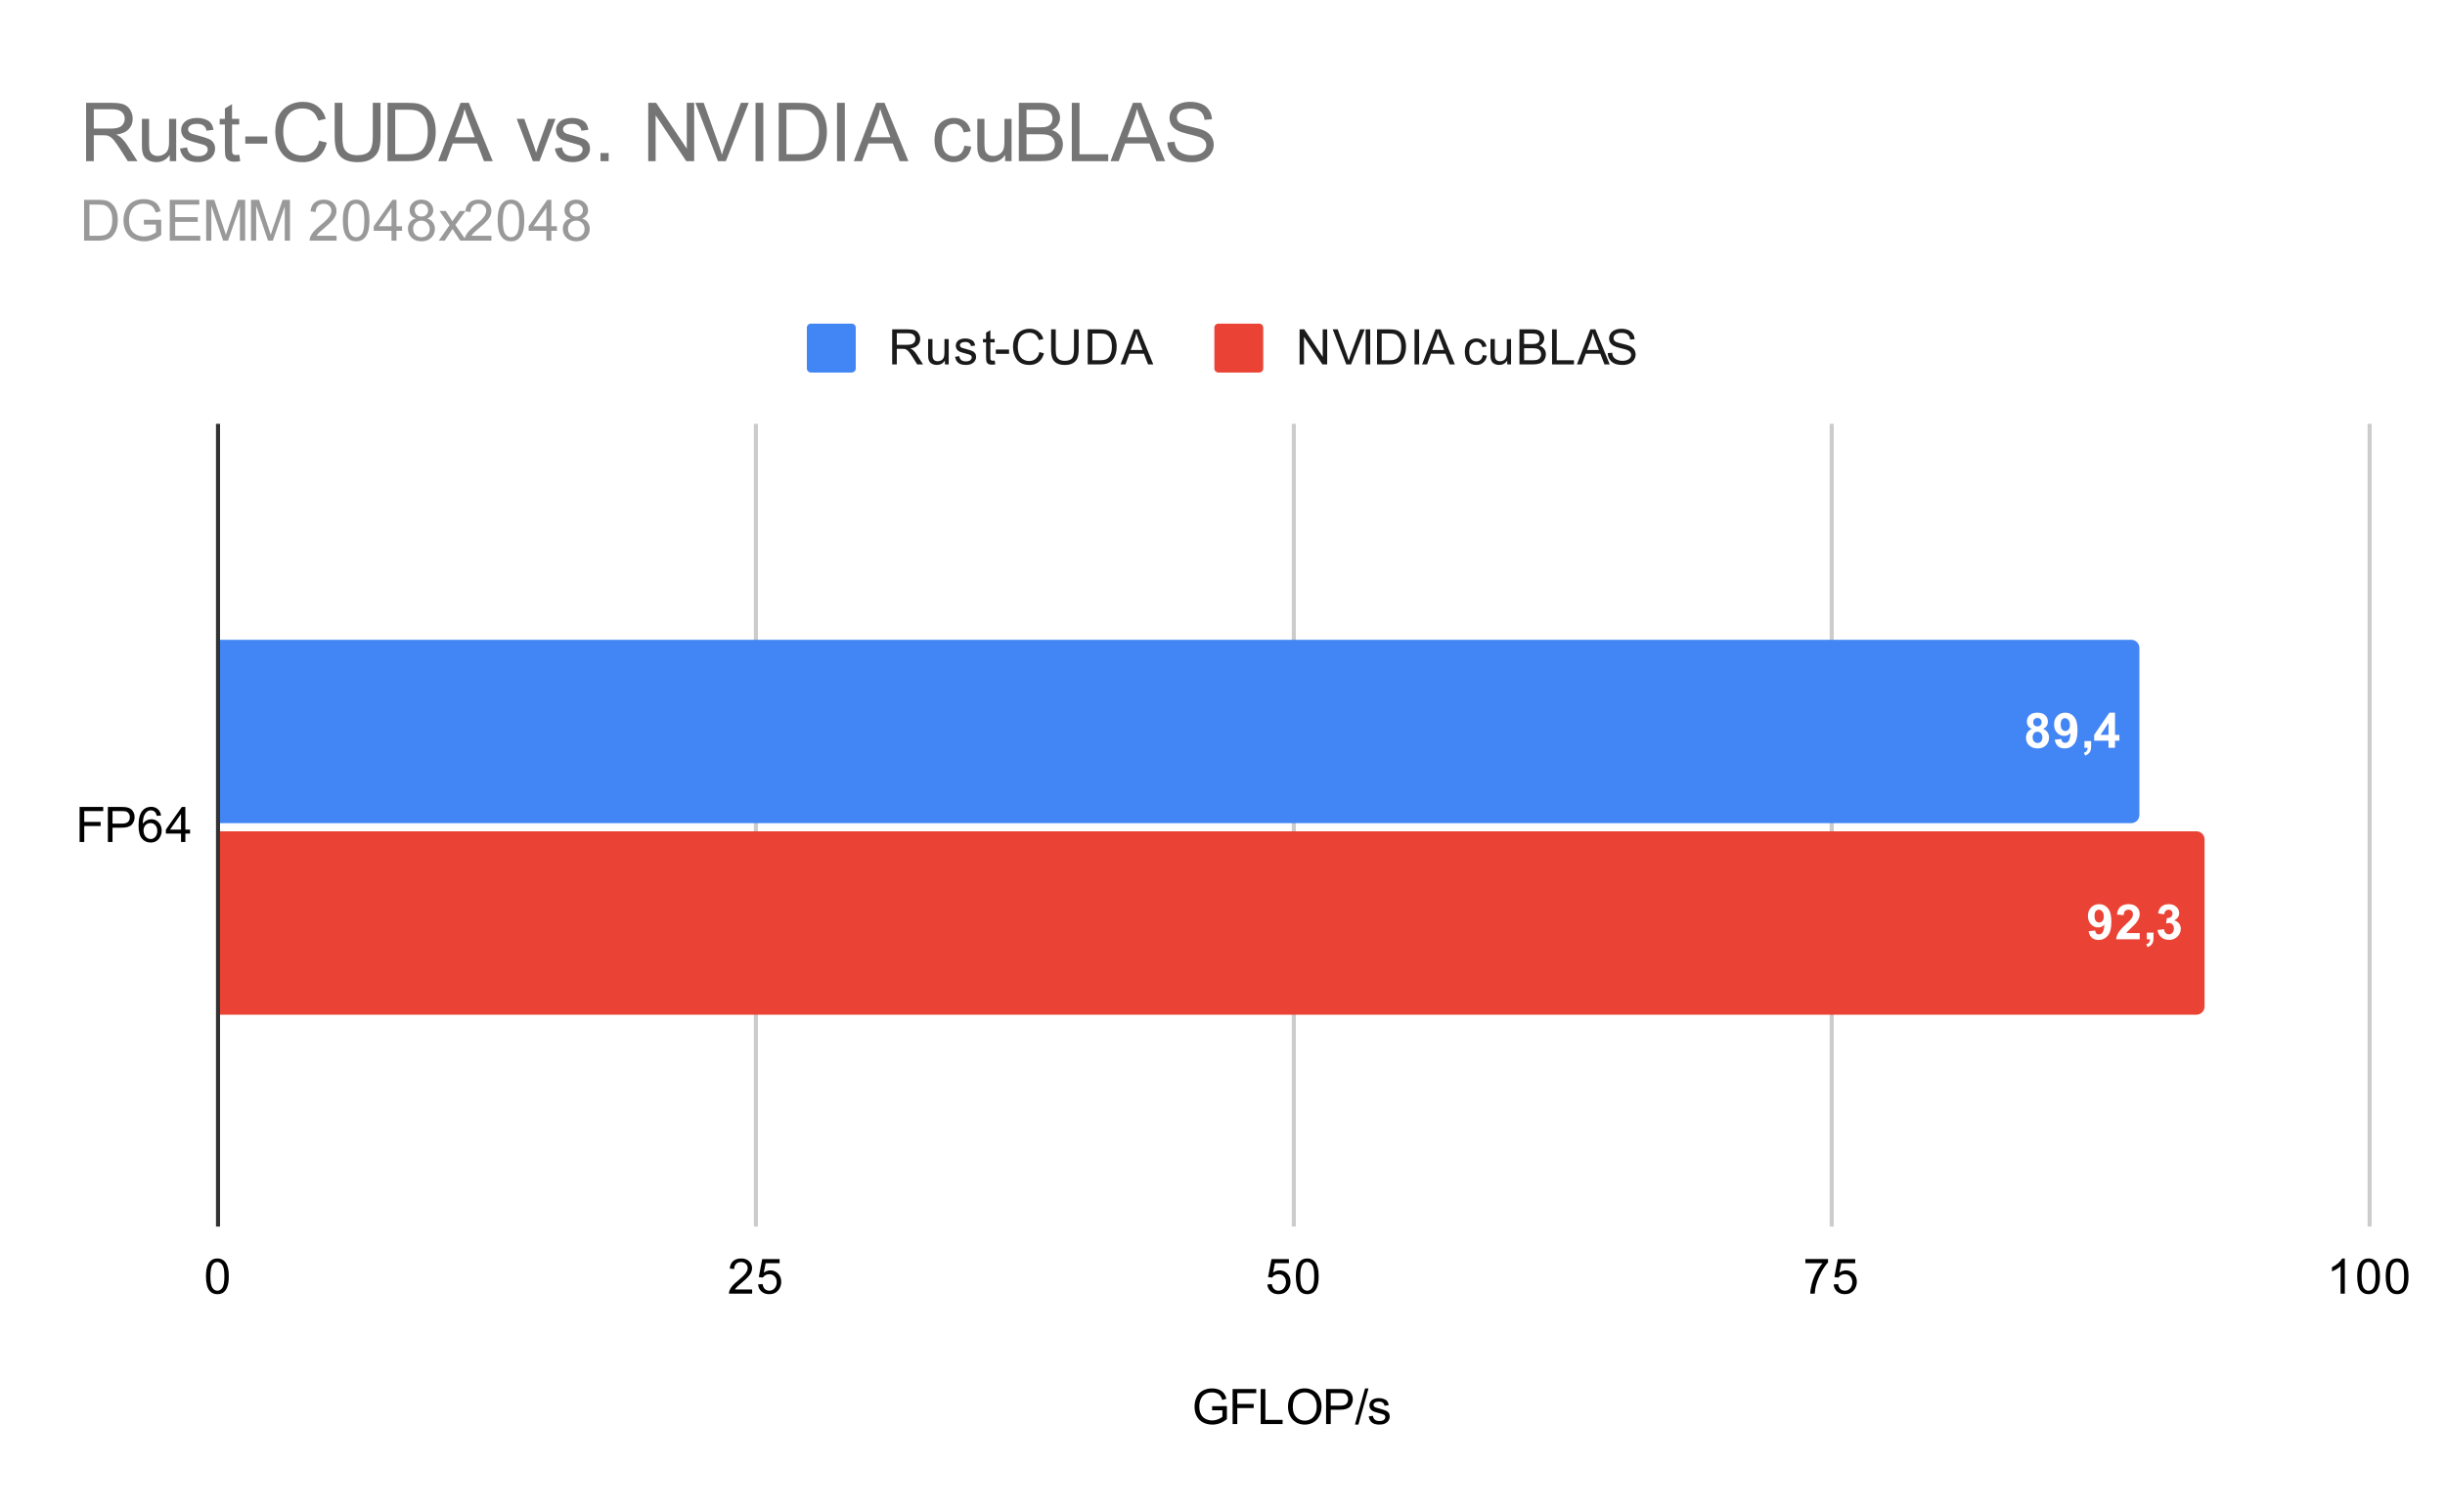 <svg version="1.1" viewBox="0.0 0.0 600.0 371.0" fill="none" stroke="none" stroke-linecap="square" stroke-miterlimit="10" width="600" height="371" xmlns:xlink="http://www.w3.org/1999/xlink" xmlns="http://www.w3.org/2000/svg"><path fill="#ffffff" d="M0 0L600.0 0L600.0 371.0L0 371.0L0 0Z" fill-rule="nonzero"/><path stroke="#333333" stroke-width="1.0" stroke-linecap="butt" d="M53.5 104.5L53.5 300.5" fill-rule="nonzero"/><path stroke="#cccccc" stroke-width="1.0" stroke-linecap="butt" d="M185.5 104.5L185.5 300.5" fill-rule="nonzero"/><path stroke="#cccccc" stroke-width="1.0" stroke-linecap="butt" d="M317.5 104.5L317.5 300.5" fill-rule="nonzero"/><path stroke="#cccccc" stroke-width="1.0" stroke-linecap="butt" d="M449.5 104.5L449.5 300.5" fill-rule="nonzero"/><path stroke="#cccccc" stroke-width="1.0" stroke-linecap="butt" d="M581.5 104.5L581.5 300.5" fill-rule="nonzero"/><clipPath id="id_0"><path d="M53.55 104.783L581.45 104.783L581.45 300.45L53.55 300.45L53.55 104.783Z" clip-rule="nonzero"/></clipPath><path stroke="#000000" stroke-width="2.0" stroke-linecap="butt" stroke-opacity="0.0" clip-path="url(#id_0)" d="M54.0 202.0L54.0 157.0L523.0 157.0C524.105 157.0 525.0 157.895 525.0 159.0L525.0 200.0C525.0 201.105 524.105 202.0 523.0 202.0Z" fill-rule="nonzero"/><path fill="#4285f4" clip-path="url(#id_0)" d="M54.0 202.0L54.0 157.0L523.0 157.0C524.105 157.0 525.0 157.895 525.0 159.0L525.0 200.0C525.0 201.105 524.105 202.0 523.0 202.0Z" fill-rule="nonzero"/><path stroke="#000000" stroke-width="2.0" stroke-linecap="butt" stroke-opacity="0.0" clip-path="url(#id_0)" d="M54.0 249.0L54.0 204.0L539.0 204.0C540.105 204.0 541.0 204.895 541.0 206.0L541.0 247.0C541.0 248.105 540.105 249.0 539.0 249.0Z" fill-rule="nonzero"/><path fill="#ea4335" clip-path="url(#id_0)" d="M54.0 249.0L54.0 204.0L539.0 204.0C540.105 204.0 541.0 204.895 541.0 206.0L541.0 247.0C541.0 248.105 540.105 249.0 539.0 249.0Z" fill-rule="nonzero"/><path stroke="#4285f4" stroke-width="3.0" stroke-linejoin="round" stroke-linecap="round" d="M498.614 178.859Q497.974 178.594 497.677 178.125Q497.396 177.656 497.396 177.094Q497.396 176.125 498.068 175.5Q498.739 174.875 499.974 174.875Q501.193 174.875 501.864 175.5Q502.552 176.125 502.552 177.094Q502.552 177.688 502.239 178.156Q501.927 178.625 501.364 178.859Q502.083 179.156 502.458 179.703Q502.833 180.25 502.833 180.969Q502.833 182.156 502.068 182.906Q501.318 183.656 500.052 183.656Q498.88 183.656 498.099 183.031Q497.177 182.312 497.177 181.047Q497.177 180.344 497.521 179.766Q497.864 179.188 498.614 178.859ZM498.958 177.203Q498.958 177.703 499.224 177.984Q499.505 178.25 499.974 178.25Q500.443 178.25 500.724 177.969Q501.005 177.688 501.005 177.203Q501.005 176.734 500.724 176.469Q500.443 176.188 499.989 176.188Q499.521 176.188 499.239 176.469Q498.958 176.75 498.958 177.203ZM498.802 180.891Q498.802 181.562 499.146 181.953Q499.505 182.328 500.021 182.328Q500.536 182.328 500.864 181.969Q501.193 181.594 501.193 180.906Q501.193 180.297 500.849 179.938Q500.521 179.562 500.005 179.562Q499.396 179.562 499.099 179.984Q498.802 180.406 498.802 180.891ZM504.239 181.516L505.833 181.344Q505.896 181.828 506.13 182.062Q506.38 182.297 506.786 182.297Q507.302 182.297 507.646 181.828Q508.005 181.359 508.114 179.875Q507.489 180.594 506.552 180.594Q505.552 180.594 504.802 179.812Q504.068 179.031 504.068 177.781Q504.068 176.469 504.849 175.672Q505.63 174.875 506.833 174.875Q508.13 174.875 508.974 175.891Q509.818 176.891 509.818 179.203Q509.818 181.562 508.943 182.609Q508.068 183.656 506.661 183.656Q505.661 183.656 505.036 183.125Q504.411 182.578 504.239 181.516ZM507.958 177.922Q507.958 177.125 507.599 176.688Q507.239 176.234 506.755 176.234Q506.302 176.234 505.989 176.594Q505.693 176.953 505.693 177.781Q505.693 178.609 506.021 179.0Q506.349 179.391 506.833 179.391Q507.318 179.391 507.63 179.016Q507.958 178.641 507.958 177.922ZM511.521 181.859L513.161 181.859L513.161 183.031Q513.161 183.75 513.036 184.156Q512.911 184.578 512.568 184.906Q512.224 185.234 511.708 185.422L511.38 184.734Q511.88 184.578 512.083 184.281Q512.302 184.0 512.318 183.5L511.521 183.5L511.521 181.859ZM517.427 183.5L517.427 181.766L513.911 181.766L513.911 180.328L517.646 174.875L519.021 174.875L519.021 180.328L520.099 180.328L520.099 181.766L519.021 181.766L519.021 183.5L517.427 183.5ZM517.427 180.328L517.427 177.391L515.458 180.328L517.427 180.328Z" fill-rule="nonzero"/><path fill="#ffffff" d="M498.614 178.859Q497.974 178.594 497.677 178.125Q497.396 177.656 497.396 177.094Q497.396 176.125 498.068 175.5Q498.739 174.875 499.974 174.875Q501.193 174.875 501.864 175.5Q502.552 176.125 502.552 177.094Q502.552 177.688 502.239 178.156Q501.927 178.625 501.364 178.859Q502.083 179.156 502.458 179.703Q502.833 180.25 502.833 180.969Q502.833 182.156 502.068 182.906Q501.318 183.656 500.052 183.656Q498.88 183.656 498.099 183.031Q497.177 182.312 497.177 181.047Q497.177 180.344 497.521 179.766Q497.864 179.188 498.614 178.859ZM498.958 177.203Q498.958 177.703 499.224 177.984Q499.505 178.25 499.974 178.25Q500.443 178.25 500.724 177.969Q501.005 177.688 501.005 177.203Q501.005 176.734 500.724 176.469Q500.443 176.188 499.989 176.188Q499.521 176.188 499.239 176.469Q498.958 176.75 498.958 177.203ZM498.802 180.891Q498.802 181.562 499.146 181.953Q499.505 182.328 500.021 182.328Q500.536 182.328 500.864 181.969Q501.193 181.594 501.193 180.906Q501.193 180.297 500.849 179.938Q500.521 179.562 500.005 179.562Q499.396 179.562 499.099 179.984Q498.802 180.406 498.802 180.891ZM504.239 181.516L505.833 181.344Q505.896 181.828 506.13 182.062Q506.38 182.297 506.786 182.297Q507.302 182.297 507.646 181.828Q508.005 181.359 508.114 179.875Q507.489 180.594 506.552 180.594Q505.552 180.594 504.802 179.812Q504.068 179.031 504.068 177.781Q504.068 176.469 504.849 175.672Q505.63 174.875 506.833 174.875Q508.13 174.875 508.974 175.891Q509.818 176.891 509.818 179.203Q509.818 181.562 508.943 182.609Q508.068 183.656 506.661 183.656Q505.661 183.656 505.036 183.125Q504.411 182.578 504.239 181.516ZM507.958 177.922Q507.958 177.125 507.599 176.688Q507.239 176.234 506.755 176.234Q506.302 176.234 505.989 176.594Q505.693 176.953 505.693 177.781Q505.693 178.609 506.021 179.0Q506.349 179.391 506.833 179.391Q507.318 179.391 507.63 179.016Q507.958 178.641 507.958 177.922ZM511.521 181.859L513.161 181.859L513.161 183.031Q513.161 183.75 513.036 184.156Q512.911 184.578 512.568 184.906Q512.224 185.234 511.708 185.422L511.38 184.734Q511.88 184.578 512.083 184.281Q512.302 184.0 512.318 183.5L511.521 183.5L511.521 181.859ZM517.427 183.5L517.427 181.766L513.911 181.766L513.911 180.328L517.646 174.875L519.021 174.875L519.021 180.328L520.099 180.328L520.099 181.766L519.021 181.766L519.021 183.5L517.427 183.5ZM517.427 180.328L517.427 177.391L515.458 180.328L517.427 180.328Z" fill-rule="nonzero"/><path stroke="#ea4335" stroke-width="3.0" stroke-linejoin="round" stroke-linecap="round" d="M512.549 228.516L514.142 228.344Q514.205 228.828 514.439 229.062Q514.689 229.297 515.095 229.297Q515.611 229.297 515.955 228.828Q516.314 228.359 516.424 226.875Q515.799 227.594 514.861 227.594Q513.861 227.594 513.111 226.812Q512.377 226.031 512.377 224.781Q512.377 223.469 513.158 222.672Q513.939 221.875 515.142 221.875Q516.439 221.875 517.283 222.891Q518.127 223.891 518.127 226.203Q518.127 228.562 517.252 229.609Q516.377 230.656 514.97 230.656Q513.97 230.656 513.345 230.125Q512.72 229.578 512.549 228.516ZM516.267 224.922Q516.267 224.125 515.908 223.688Q515.549 223.234 515.064 223.234Q514.611 223.234 514.299 223.594Q514.002 223.953 514.002 224.781Q514.002 225.609 514.33 226.0Q514.658 226.391 515.142 226.391Q515.627 226.391 515.939 226.016Q516.267 225.641 516.267 224.922ZM525.08 228.969L525.08 230.5L519.299 230.5Q519.392 229.625 519.861 228.859Q520.33 228.078 521.72 226.797Q522.83 225.766 523.08 225.391Q523.424 224.875 523.424 224.375Q523.424 223.828 523.127 223.531Q522.83 223.234 522.314 223.234Q521.799 223.234 521.486 223.547Q521.189 223.859 521.142 224.578L519.502 224.422Q519.642 223.062 520.408 222.469Q521.189 221.875 522.345 221.875Q523.627 221.875 524.345 222.562Q525.08 223.25 525.08 224.266Q525.08 224.844 524.861 225.375Q524.658 225.891 524.205 226.469Q523.908 226.844 523.127 227.562Q522.345 228.281 522.142 228.516Q521.939 228.75 521.799 228.969L525.08 228.969ZM526.83 228.859L528.47 228.859L528.47 230.031Q528.47 230.75 528.345 231.156Q528.22 231.578 527.877 231.906Q527.533 232.234 527.017 232.422L526.689 231.734Q527.189 231.578 527.392 231.281Q527.611 231.0 527.627 230.5L526.83 230.5L526.83 228.859ZM529.455 228.219L531.049 228.031Q531.127 228.641 531.455 228.969Q531.799 229.281 532.267 229.281Q532.783 229.281 533.127 228.891Q533.47 228.5 533.47 227.844Q533.47 227.234 533.127 226.875Q532.799 226.5 532.33 226.5Q532.002 226.5 531.564 226.625L531.752 225.281Q532.424 225.297 532.767 225.0Q533.127 224.688 533.127 224.172Q533.127 223.75 532.861 223.5Q532.611 223.234 532.174 223.234Q531.752 223.234 531.455 223.531Q531.158 223.812 531.095 224.375L529.58 224.125Q529.736 223.344 530.049 222.875Q530.377 222.406 530.939 222.141Q531.517 221.875 532.22 221.875Q533.439 221.875 534.174 222.641Q534.767 223.281 534.767 224.078Q534.767 225.203 533.533 225.875Q534.283 226.047 534.72 226.594Q535.158 227.141 535.158 227.922Q535.158 229.047 534.33 229.844Q533.502 230.641 532.283 230.641Q531.111 230.641 530.345 229.969Q529.58 229.297 529.455 228.219Z" fill-rule="nonzero"/><path fill="#ffffff" d="M512.549 228.516L514.142 228.344Q514.205 228.828 514.439 229.062Q514.689 229.297 515.095 229.297Q515.611 229.297 515.955 228.828Q516.314 228.359 516.424 226.875Q515.799 227.594 514.861 227.594Q513.861 227.594 513.111 226.812Q512.377 226.031 512.377 224.781Q512.377 223.469 513.158 222.672Q513.939 221.875 515.142 221.875Q516.439 221.875 517.283 222.891Q518.127 223.891 518.127 226.203Q518.127 228.562 517.252 229.609Q516.377 230.656 514.97 230.656Q513.97 230.656 513.345 230.125Q512.72 229.578 512.549 228.516ZM516.267 224.922Q516.267 224.125 515.908 223.688Q515.549 223.234 515.064 223.234Q514.611 223.234 514.299 223.594Q514.002 223.953 514.002 224.781Q514.002 225.609 514.33 226.0Q514.658 226.391 515.142 226.391Q515.627 226.391 515.939 226.016Q516.267 225.641 516.267 224.922ZM525.08 228.969L525.08 230.5L519.299 230.5Q519.392 229.625 519.861 228.859Q520.33 228.078 521.72 226.797Q522.83 225.766 523.08 225.391Q523.424 224.875 523.424 224.375Q523.424 223.828 523.127 223.531Q522.83 223.234 522.314 223.234Q521.799 223.234 521.486 223.547Q521.189 223.859 521.142 224.578L519.502 224.422Q519.642 223.062 520.408 222.469Q521.189 221.875 522.345 221.875Q523.627 221.875 524.345 222.562Q525.08 223.25 525.08 224.266Q525.08 224.844 524.861 225.375Q524.658 225.891 524.205 226.469Q523.908 226.844 523.127 227.562Q522.345 228.281 522.142 228.516Q521.939 228.75 521.799 228.969L525.08 228.969ZM526.83 228.859L528.47 228.859L528.47 230.031Q528.47 230.75 528.345 231.156Q528.22 231.578 527.877 231.906Q527.533 232.234 527.017 232.422L526.689 231.734Q527.189 231.578 527.392 231.281Q527.611 231.0 527.627 230.5L526.83 230.5L526.83 228.859ZM529.455 228.219L531.049 228.031Q531.127 228.641 531.455 228.969Q531.799 229.281 532.267 229.281Q532.783 229.281 533.127 228.891Q533.47 228.5 533.47 227.844Q533.47 227.234 533.127 226.875Q532.799 226.5 532.33 226.5Q532.002 226.5 531.564 226.625L531.752 225.281Q532.424 225.297 532.767 225.0Q533.127 224.688 533.127 224.172Q533.127 223.75 532.861 223.5Q532.611 223.234 532.174 223.234Q531.752 223.234 531.455 223.531Q531.158 223.812 531.095 224.375L529.58 224.125Q529.736 223.344 530.049 222.875Q530.377 222.406 530.939 222.141Q531.517 221.875 532.22 221.875Q533.439 221.875 534.174 222.641Q534.767 223.281 534.767 224.078Q534.767 225.203 533.533 225.875Q534.283 226.047 534.72 226.594Q535.158 227.141 535.158 227.922Q535.158 229.047 534.33 229.844Q533.502 230.641 532.283 230.641Q531.111 230.641 530.345 229.969Q529.58 229.297 529.455 228.219Z" fill-rule="nonzero"/><path fill="#000000" d="M297.453 346.075L297.453 345.075L301.078 345.059L301.078 348.247Q300.25 348.919 299.359 349.262Q298.469 349.591 297.531 349.591Q296.266 349.591 295.219 349.059Q294.188 348.512 293.656 347.497Q293.141 346.466 293.141 345.2Q293.141 343.934 293.656 342.856Q294.188 341.762 295.172 341.247Q296.156 340.716 297.438 340.716Q298.375 340.716 299.125 341.012Q299.875 341.309 300.297 341.856Q300.734 342.387 300.953 343.262L299.938 343.544Q299.734 342.887 299.438 342.512Q299.156 342.137 298.625 341.919Q298.094 341.684 297.453 341.684Q296.672 341.684 296.094 341.919Q295.531 342.153 295.172 342.544Q294.828 342.934 294.641 343.403Q294.312 344.2 294.312 345.122Q294.312 346.278 294.703 347.059Q295.109 347.825 295.859 348.2Q296.609 348.575 297.469 348.575Q298.203 348.575 298.906 348.294Q299.609 347.997 299.969 347.684L299.969 346.075L297.453 346.075ZM302.484 349.45L302.484 340.856L308.281 340.856L308.281 341.872L303.625 341.872L303.625 344.528L307.656 344.528L307.656 345.544L303.625 345.544L303.625 349.45L302.484 349.45ZM309.375 349.45L309.375 340.856L310.516 340.856L310.516 348.434L314.75 348.434L314.75 349.45L309.375 349.45ZM316.078 345.262Q316.078 343.122 317.219 341.919Q318.375 340.7 320.188 340.7Q321.391 340.7 322.344 341.278Q323.297 341.841 323.797 342.856Q324.297 343.872 324.297 345.169Q324.297 346.466 323.766 347.497Q323.234 348.528 322.266 349.059Q321.312 349.591 320.188 349.591Q318.969 349.591 318.016 349.012Q317.062 348.419 316.562 347.419Q316.078 346.403 316.078 345.262ZM317.25 345.278Q317.25 346.841 318.078 347.731Q318.922 348.622 320.188 348.622Q321.469 348.622 322.297 347.731Q323.125 346.825 323.125 345.153Q323.125 344.106 322.766 343.325Q322.422 342.544 321.734 342.122Q321.047 341.684 320.203 341.684Q319.0 341.684 318.125 342.512Q317.25 343.341 317.25 345.278ZM325.422 349.45L325.422 340.856L328.672 340.856Q329.516 340.856 329.969 340.934Q330.609 341.044 331.031 341.341Q331.469 341.637 331.719 342.169Q331.984 342.7 331.984 343.341Q331.984 344.434 331.281 345.2Q330.594 345.95 328.766 345.95L326.562 345.95L326.562 349.45L325.422 349.45ZM326.562 344.95L328.781 344.95Q329.891 344.95 330.344 344.544Q330.812 344.122 330.812 343.372Q330.812 342.841 330.531 342.466Q330.266 342.075 329.828 341.95Q329.531 341.872 328.766 341.872L326.562 341.872L326.562 344.95ZM332.5 349.591L334.984 340.716L335.828 340.716L333.344 349.591L332.5 349.591ZM335.875 347.591L336.906 347.434Q337.0 348.059 337.391 348.387Q337.797 348.716 338.531 348.716Q339.25 348.716 339.594 348.434Q339.953 348.137 339.953 347.731Q339.953 347.372 339.641 347.169Q339.422 347.028 338.562 346.809Q337.406 346.512 336.953 346.309Q336.516 346.091 336.281 345.716Q336.047 345.341 336.047 344.872Q336.047 344.466 336.234 344.106Q336.422 343.747 336.75 343.512Q337.0 343.341 337.422 343.216Q337.844 343.091 338.344 343.091Q339.062 343.091 339.609 343.309Q340.172 343.512 340.438 343.872Q340.703 344.231 340.797 344.825L339.766 344.966Q339.703 344.497 339.359 344.231Q339.031 343.95 338.406 343.95Q337.688 343.95 337.375 344.2Q337.062 344.434 337.062 344.762Q337.062 344.966 337.188 345.122Q337.328 345.294 337.594 345.403Q337.75 345.466 338.531 345.669Q339.656 345.981 340.094 346.169Q340.531 346.356 340.781 346.716Q341.031 347.075 341.031 347.622Q341.031 348.153 340.719 348.622Q340.422 349.075 339.844 349.341Q339.266 349.591 338.531 349.591Q337.312 349.591 336.672 349.091Q336.047 348.575 335.875 347.591Z" fill-rule="nonzero"/><path fill="#000000" d="M19.534 206.617L19.534 198.023L25.331 198.023L25.331 199.039L20.675 199.039L20.675 201.695L24.706 201.695L24.706 202.71L20.675 202.71L20.675 206.617L19.534 206.617ZM26.472 206.617L26.472 198.023L29.722 198.023Q30.566 198.023 31.019 198.101Q31.659 198.21 32.081 198.507Q32.519 198.804 32.769 199.335Q33.034 199.867 33.034 200.507Q33.034 201.601 32.331 202.367Q31.644 203.117 29.816 203.117L27.613 203.117L27.613 206.617L26.472 206.617ZM27.613 202.117L29.831 202.117Q30.941 202.117 31.394 201.71Q31.863 201.289 31.863 200.539Q31.863 200.007 31.581 199.632Q31.316 199.242 30.878 199.117Q30.581 199.039 29.816 199.039L27.613 199.039L27.613 202.117ZM39.519 200.132L38.472 200.21Q38.331 199.585 38.081 199.304Q37.644 198.851 37.019 198.851Q36.519 198.851 36.128 199.132Q35.644 199.507 35.347 200.21Q35.066 200.898 35.05 202.179Q35.425 201.601 35.972 201.32Q36.534 201.039 37.144 201.039Q38.191 201.039 38.925 201.82Q39.675 202.601 39.675 203.82Q39.675 204.632 39.316 205.335Q38.972 206.023 38.362 206.398Q37.753 206.757 36.987 206.757Q35.659 206.757 34.831 205.789Q34.003 204.82 34.003 202.601Q34.003 200.101 34.925 198.976Q35.722 197.992 37.081 197.992Q38.097 197.992 38.737 198.57Q39.394 199.132 39.519 200.132ZM35.222 203.835Q35.222 204.382 35.441 204.882Q35.675 205.367 36.081 205.632Q36.503 205.898 36.972 205.898Q37.628 205.898 38.112 205.367Q38.597 204.82 38.597 203.898Q38.597 203.007 38.112 202.492Q37.644 201.976 36.925 201.976Q36.206 201.976 35.706 202.492Q35.222 203.007 35.222 203.835ZM44.425 206.617L44.425 204.554L40.706 204.554L40.706 203.585L44.628 198.023L45.487 198.023L45.487 203.585L46.644 203.585L46.644 204.554L45.487 204.554L45.487 206.617L44.425 206.617ZM44.425 203.585L44.425 199.726L41.737 203.585L44.425 203.585Z" fill-rule="nonzero"/><path fill="#000000" d="M50.55 313.216Q50.55 311.684 50.862 310.762Q51.175 309.825 51.784 309.325Q52.409 308.825 53.347 308.825Q54.034 308.825 54.55 309.106Q55.081 309.387 55.425 309.919Q55.769 310.434 55.956 311.184Q56.144 311.934 56.144 313.216Q56.144 314.731 55.831 315.653Q55.534 316.575 54.909 317.091Q54.3 317.591 53.347 317.591Q52.112 317.591 51.394 316.7Q50.55 315.637 50.55 313.216ZM51.628 313.216Q51.628 315.325 52.128 316.028Q52.628 316.731 53.347 316.731Q54.081 316.731 54.566 316.028Q55.066 315.325 55.066 313.216Q55.066 311.091 54.566 310.403Q54.081 309.7 53.331 309.7Q52.612 309.7 52.175 310.309Q51.628 311.091 51.628 313.216Z" fill-rule="nonzero"/><path fill="#000000" d="M184.572 316.434L184.572 317.45L178.884 317.45Q178.884 317.075 179.009 316.716Q179.228 316.137 179.697 315.575Q180.181 315.012 181.088 314.278Q182.494 313.122 182.978 312.45Q183.478 311.778 183.478 311.184Q183.478 310.559 183.025 310.137Q182.572 309.7 181.853 309.7Q181.088 309.7 180.634 310.153Q180.181 310.606 180.166 311.419L179.088 311.309Q179.197 310.091 179.916 309.466Q180.65 308.825 181.884 308.825Q183.119 308.825 183.838 309.512Q184.556 310.2 184.556 311.216Q184.556 311.731 184.338 312.231Q184.134 312.716 183.634 313.278Q183.15 313.825 182.025 314.778Q181.072 315.575 180.791 315.872Q180.525 316.153 180.353 316.434L184.572 316.434ZM186.025 315.2L187.134 315.106Q187.259 315.919 187.697 316.325Q188.15 316.731 188.791 316.731Q189.541 316.731 190.072 316.153Q190.603 315.575 190.603 314.637Q190.603 313.731 190.088 313.216Q189.588 312.684 188.759 312.684Q188.259 312.684 187.838 312.919Q187.431 313.153 187.197 313.512L186.213 313.387L187.041 308.981L191.322 308.981L191.322 309.981L187.884 309.981L187.431 312.294Q188.197 311.747 189.041 311.747Q190.166 311.747 190.931 312.528Q191.713 313.309 191.713 314.544Q191.713 315.7 191.041 316.559Q190.213 317.591 188.791 317.591Q187.619 317.591 186.869 316.934Q186.134 316.278 186.025 315.2Z" fill-rule="nonzero"/><path fill="#000000" d="M311.0 315.2L312.109 315.106Q312.234 315.919 312.672 316.325Q313.125 316.731 313.766 316.731Q314.516 316.731 315.047 316.153Q315.578 315.575 315.578 314.637Q315.578 313.731 315.062 313.216Q314.562 312.684 313.734 312.684Q313.234 312.684 312.812 312.919Q312.406 313.153 312.172 313.512L311.188 313.387L312.016 308.981L316.297 308.981L316.297 309.981L312.859 309.981L312.406 312.294Q313.172 311.747 314.016 311.747Q315.141 311.747 315.906 312.528Q316.688 313.309 316.688 314.544Q316.688 315.7 316.016 316.559Q315.188 317.591 313.766 317.591Q312.594 317.591 311.844 316.934Q311.109 316.278 311.0 315.2ZM318.0 313.216Q318.0 311.684 318.312 310.762Q318.625 309.825 319.234 309.325Q319.859 308.825 320.797 308.825Q321.484 308.825 322.0 309.106Q322.531 309.387 322.875 309.919Q323.219 310.434 323.406 311.184Q323.594 311.934 323.594 313.216Q323.594 314.731 323.281 315.653Q322.984 316.575 322.359 317.091Q321.75 317.591 320.797 317.591Q319.562 317.591 318.844 316.7Q318.0 315.637 318.0 313.216ZM319.078 313.216Q319.078 315.325 319.578 316.028Q320.078 316.731 320.797 316.731Q321.531 316.731 322.016 316.028Q322.516 315.325 322.516 313.216Q322.516 311.091 322.016 310.403Q321.531 309.7 320.781 309.7Q320.062 309.7 319.625 310.309Q319.078 311.091 319.078 313.216Z" fill-rule="nonzero"/><path fill="#000000" d="M443.038 309.981L443.038 308.966L448.6 308.966L448.6 309.794Q447.788 310.669 446.975 312.122Q446.178 313.559 445.741 315.091Q445.413 316.169 445.334 317.45L444.241 317.45Q444.256 316.434 444.631 314.997Q445.022 313.559 445.725 312.231Q446.444 310.903 447.256 309.981L443.038 309.981ZM449.975 315.2L451.084 315.106Q451.209 315.919 451.647 316.325Q452.1 316.731 452.741 316.731Q453.491 316.731 454.022 316.153Q454.553 315.575 454.553 314.637Q454.553 313.731 454.038 313.216Q453.538 312.684 452.709 312.684Q452.209 312.684 451.788 312.919Q451.381 313.153 451.147 313.512L450.163 313.387L450.991 308.981L455.272 308.981L455.272 309.981L451.834 309.981L451.381 312.294Q452.147 311.747 452.991 311.747Q454.116 311.747 454.881 312.528Q455.663 313.309 455.663 314.544Q455.663 315.7 454.991 316.559Q454.163 317.591 452.741 317.591Q451.569 317.591 450.819 316.934Q450.084 316.278 449.975 315.2Z" fill-rule="nonzero"/><path fill="#000000" d="M575.419 317.45L574.372 317.45L574.372 310.731Q573.981 311.091 573.356 311.466Q572.747 311.825 572.263 311.997L572.263 310.981Q573.138 310.559 573.794 309.981Q574.466 309.387 574.747 308.825L575.419 308.825L575.419 317.45ZM578.45 313.216Q578.45 311.684 578.763 310.762Q579.075 309.825 579.684 309.325Q580.309 308.825 581.247 308.825Q581.934 308.825 582.45 309.106Q582.981 309.387 583.325 309.919Q583.669 310.434 583.856 311.184Q584.044 311.934 584.044 313.216Q584.044 314.731 583.731 315.653Q583.434 316.575 582.809 317.091Q582.2 317.591 581.247 317.591Q580.013 317.591 579.294 316.7Q578.45 315.637 578.45 313.216ZM579.528 313.216Q579.528 315.325 580.028 316.028Q580.528 316.731 581.247 316.731Q581.981 316.731 582.466 316.028Q582.966 315.325 582.966 313.216Q582.966 311.091 582.466 310.403Q581.981 309.7 581.231 309.7Q580.513 309.7 580.075 310.309Q579.528 311.091 579.528 313.216ZM585.45 313.216Q585.45 311.684 585.763 310.762Q586.075 309.825 586.684 309.325Q587.309 308.825 588.247 308.825Q588.934 308.825 589.45 309.106Q589.981 309.387 590.325 309.919Q590.669 310.434 590.856 311.184Q591.044 311.934 591.044 313.216Q591.044 314.731 590.731 315.653Q590.434 316.575 589.809 317.091Q589.2 317.591 588.247 317.591Q587.013 317.591 586.294 316.7Q585.45 315.637 585.45 313.216ZM586.528 313.216Q586.528 315.325 587.028 316.028Q587.528 316.731 588.247 316.731Q588.981 316.731 589.466 316.028Q589.966 315.325 589.966 313.216Q589.966 311.091 589.466 310.403Q588.981 309.7 588.231 309.7Q587.513 309.7 587.075 310.309Q586.528 311.091 586.528 313.216Z" fill-rule="nonzero"/><path fill="#4285f4" d="M198.0 80.417C198.0 79.864 198.448 79.417 199.0 79.417L209.0 79.417C209.552 79.417 210.0 79.864 210.0 80.417L210.0 90.417C210.0 90.969 209.552 91.417 209.0 91.417L199.0 91.417C198.448 91.417 198.0 90.969 198.0 90.417Z" fill-rule="nonzero"/><path fill="#1a1a1a" d="M218.938 89.417L218.938 80.823L222.75 80.823Q223.906 80.823 224.5 81.057Q225.094 81.292 225.453 81.885Q225.812 82.464 225.812 83.167Q225.812 84.089 225.219 84.714Q224.625 85.339 223.391 85.51Q223.844 85.729 224.078 85.932Q224.578 86.385 225.016 87.073L226.516 89.417L225.078 89.417L223.953 87.635Q223.453 86.854 223.125 86.448Q222.812 86.042 222.547 85.885Q222.297 85.714 222.031 85.635Q221.844 85.604 221.406 85.604L220.078 85.604L220.078 89.417L218.938 89.417ZM220.078 84.62L222.531 84.62Q223.297 84.62 223.734 84.464Q224.188 84.292 224.406 83.948Q224.641 83.589 224.641 83.167Q224.641 82.557 224.188 82.167Q223.75 81.776 222.797 81.776L220.078 81.776L220.078 84.62ZM231.875 89.417L231.875 88.495Q231.141 89.557 229.891 89.557Q229.344 89.557 228.859 89.354Q228.391 89.135 228.156 88.823Q227.922 88.495 227.828 88.026Q227.766 87.729 227.766 87.042L227.766 83.198L228.828 83.198L228.828 86.651Q228.828 87.464 228.891 87.76Q228.984 88.167 229.297 88.417Q229.625 88.651 230.109 88.651Q230.578 88.651 230.984 88.417Q231.406 88.167 231.578 87.745Q231.766 87.323 231.766 86.526L231.766 83.198L232.812 83.198L232.812 89.417L231.875 89.417ZM234.375 87.557L235.406 87.401Q235.5 88.026 235.891 88.354Q236.297 88.682 237.031 88.682Q237.75 88.682 238.094 88.401Q238.453 88.104 238.453 87.698Q238.453 87.339 238.141 87.135Q237.922 86.995 237.062 86.776Q235.906 86.479 235.453 86.276Q235.016 86.057 234.781 85.682Q234.547 85.307 234.547 84.839Q234.547 84.432 234.734 84.073Q234.922 83.714 235.25 83.479Q235.5 83.307 235.922 83.182Q236.344 83.057 236.844 83.057Q237.562 83.057 238.109 83.276Q238.672 83.479 238.938 83.839Q239.203 84.198 239.297 84.792L238.266 84.932Q238.203 84.464 237.859 84.198Q237.531 83.917 236.906 83.917Q236.188 83.917 235.875 84.167Q235.562 84.401 235.562 84.729Q235.562 84.932 235.688 85.089Q235.828 85.26 236.094 85.37Q236.25 85.432 237.031 85.635Q238.156 85.948 238.594 86.135Q239.031 86.323 239.281 86.682Q239.531 87.042 239.531 87.589Q239.531 88.12 239.219 88.589Q238.922 89.042 238.344 89.307Q237.766 89.557 237.031 89.557Q235.812 89.557 235.172 89.057Q234.547 88.542 234.375 87.557ZM244.094 88.479L244.25 89.401Q243.797 89.495 243.453 89.495Q242.875 89.495 242.562 89.323Q242.25 89.135 242.109 88.839Q241.984 88.542 241.984 87.589L241.984 84.01L241.219 84.01L241.219 83.198L241.984 83.198L241.984 81.651L243.031 81.026L243.031 83.198L244.094 83.198L244.094 84.01L243.031 84.01L243.031 87.651Q243.031 88.104 243.078 88.229Q243.141 88.354 243.266 88.432Q243.391 88.51 243.625 88.51Q243.812 88.51 244.094 88.479ZM244.375 86.839L244.375 85.776L247.625 85.776L247.625 86.839L244.375 86.839ZM255.062 86.401L256.188 86.698Q255.828 88.089 254.906 88.823Q253.984 89.557 252.641 89.557Q251.25 89.557 250.375 88.995Q249.5 88.432 249.047 87.37Q248.594 86.292 248.594 85.057Q248.594 83.714 249.109 82.714Q249.625 81.714 250.562 81.198Q251.516 80.682 252.656 80.682Q253.938 80.682 254.812 81.339Q255.703 81.995 256.047 83.182L254.922 83.448Q254.625 82.51 254.047 82.089Q253.484 81.651 252.625 81.651Q251.641 81.651 250.969 82.135Q250.312 82.604 250.031 83.401Q249.766 84.198 249.766 85.057Q249.766 86.151 250.078 86.964Q250.406 87.776 251.078 88.182Q251.75 88.589 252.547 88.589Q253.5 88.589 254.156 88.042Q254.828 87.495 255.062 86.401ZM263.562 80.823L264.703 80.823L264.703 85.792Q264.703 87.089 264.406 87.854Q264.109 88.604 263.344 89.089Q262.578 89.557 261.344 89.557Q260.141 89.557 259.359 89.151Q258.594 88.729 258.266 87.948Q257.938 87.151 257.938 85.792L257.938 80.823L259.078 80.823L259.078 85.776Q259.078 86.901 259.281 87.432Q259.5 87.964 260.0 88.26Q260.516 88.542 261.25 88.542Q262.5 88.542 263.031 87.979Q263.562 87.401 263.562 85.776L263.562 80.823ZM266.922 89.417L266.922 80.823L269.891 80.823Q270.891 80.823 271.422 80.948Q272.156 81.12 272.672 81.557Q273.359 82.135 273.688 83.042Q274.031 83.932 274.031 85.073Q274.031 86.057 273.797 86.807Q273.578 87.557 273.219 88.057Q272.859 88.557 272.422 88.839Q272.0 89.12 271.406 89.276Q270.812 89.417 270.031 89.417L266.922 89.417ZM268.062 88.401L269.891 88.401Q270.75 88.401 271.234 88.245Q271.719 88.089 272.0 87.792Q272.406 87.401 272.625 86.714Q272.859 86.026 272.859 85.057Q272.859 83.714 272.406 82.995Q271.969 82.26 271.344 82.01Q270.875 81.839 269.875 81.839L268.062 81.839L268.062 88.401ZM274.984 89.417L278.281 80.823L279.5 80.823L283.016 89.417L281.734 89.417L280.719 86.807L277.141 86.807L276.188 89.417L274.984 89.417ZM277.469 85.885L280.375 85.885L279.484 83.51Q279.062 82.432 278.875 81.729Q278.703 82.557 278.406 83.37L277.469 85.885Z" fill-rule="nonzero"/><path fill="#ea4335" d="M298.0 80.417C298.0 79.864 298.448 79.417 299.0 79.417L309.0 79.417C309.552 79.417 310.0 79.864 310.0 80.417L310.0 90.417C310.0 90.969 309.552 91.417 309.0 91.417L299.0 91.417C298.448 91.417 298.0 90.969 298.0 90.417Z" fill-rule="nonzero"/><path fill="#1a1a1a" d="M318.922 89.417L318.922 80.823L320.078 80.823L324.594 87.573L324.594 80.823L325.688 80.823L325.688 89.417L324.516 89.417L320.0 82.667L320.0 89.417L318.922 89.417ZM330.375 89.417L327.047 80.823L328.281 80.823L330.516 87.073Q330.781 87.823 330.969 88.479Q331.172 87.776 331.438 87.073L333.75 80.823L334.906 80.823L331.547 89.417L330.375 89.417ZM335.125 89.417L335.125 80.823L336.25 80.823L336.25 89.417L335.125 89.417ZM337.922 89.417L337.922 80.823L340.891 80.823Q341.891 80.823 342.422 80.948Q343.156 81.12 343.672 81.557Q344.359 82.135 344.688 83.042Q345.031 83.932 345.031 85.073Q345.031 86.057 344.797 86.807Q344.578 87.557 344.219 88.057Q343.859 88.557 343.422 88.839Q343.0 89.12 342.406 89.276Q341.812 89.417 341.031 89.417L337.922 89.417ZM339.062 88.401L340.891 88.401Q341.75 88.401 342.234 88.245Q342.719 88.089 343.0 87.792Q343.406 87.401 343.625 86.714Q343.859 86.026 343.859 85.057Q343.859 83.714 343.406 82.995Q342.969 82.26 342.344 82.01Q341.875 81.839 340.875 81.839L339.062 81.839L339.062 88.401ZM347.125 89.417L347.125 80.823L348.25 80.823L348.25 89.417L347.125 89.417ZM348.984 89.417L352.281 80.823L353.5 80.823L357.016 89.417L355.734 89.417L354.719 86.807L351.141 86.807L350.188 89.417L348.984 89.417ZM351.469 85.885L354.375 85.885L353.484 83.51Q353.062 82.432 352.875 81.729Q352.703 82.557 352.406 83.37L351.469 85.885ZM363.859 87.135L364.891 87.276Q364.719 88.339 364.016 88.948Q363.312 89.557 362.297 89.557Q361.016 89.557 360.234 88.729Q359.469 87.885 359.469 86.323Q359.469 85.323 359.797 84.573Q360.141 83.807 360.812 83.432Q361.5 83.057 362.312 83.057Q363.312 83.057 363.953 83.573Q364.609 84.073 364.797 85.026L363.766 85.182Q363.625 84.557 363.25 84.245Q362.875 83.917 362.344 83.917Q361.547 83.917 361.047 84.495Q360.547 85.057 360.547 86.292Q360.547 87.557 361.031 88.12Q361.516 88.682 362.281 88.682Q362.906 88.682 363.312 88.307Q363.734 87.932 363.859 87.135ZM369.875 89.417L369.875 88.495Q369.141 89.557 367.891 89.557Q367.344 89.557 366.859 89.354Q366.391 89.135 366.156 88.823Q365.922 88.495 365.828 88.026Q365.766 87.729 365.766 87.042L365.766 83.198L366.828 83.198L366.828 86.651Q366.828 87.464 366.891 87.76Q366.984 88.167 367.297 88.417Q367.625 88.651 368.109 88.651Q368.578 88.651 368.984 88.417Q369.406 88.167 369.578 87.745Q369.766 87.323 369.766 86.526L369.766 83.198L370.812 83.198L370.812 89.417L369.875 89.417ZM372.875 89.417L372.875 80.823L376.109 80.823Q377.094 80.823 377.688 81.089Q378.281 81.354 378.609 81.901Q378.953 82.432 378.953 83.026Q378.953 83.573 378.656 84.057Q378.359 84.542 377.75 84.839Q378.531 85.073 378.938 85.635Q379.359 86.182 379.359 86.932Q379.359 87.526 379.109 88.057Q378.859 88.573 378.484 88.854Q378.109 89.135 377.531 89.276Q376.969 89.417 376.156 89.417L372.875 89.417ZM374.016 84.432L375.875 84.432Q376.625 84.432 376.953 84.339Q377.391 84.214 377.609 83.917Q377.828 83.604 377.828 83.151Q377.828 82.729 377.625 82.401Q377.422 82.073 377.031 81.964Q376.656 81.839 375.734 81.839L374.016 81.839L374.016 84.432ZM374.016 88.401L376.156 88.401Q376.703 88.401 376.922 88.354Q377.328 88.292 377.578 88.135Q377.844 87.964 378.016 87.651Q378.188 87.339 378.188 86.932Q378.188 86.448 377.938 86.089Q377.703 85.729 377.266 85.589Q376.828 85.448 376.0 85.448L374.016 85.448L374.016 88.401ZM380.875 89.417L380.875 80.823L382.016 80.823L382.016 88.401L386.25 88.401L386.25 89.417L380.875 89.417ZM386.984 89.417L390.281 80.823L391.5 80.823L395.016 89.417L393.734 89.417L392.719 86.807L389.141 86.807L388.188 89.417L386.984 89.417ZM389.469 85.885L392.375 85.885L391.484 83.51Q391.062 82.432 390.875 81.729Q390.703 82.557 390.406 83.37L389.469 85.885ZM394.547 86.651L395.609 86.557Q395.688 87.214 395.969 87.62Q396.25 88.026 396.828 88.292Q397.422 88.542 398.156 88.542Q398.797 88.542 399.297 88.354Q399.797 88.151 400.031 87.823Q400.281 87.479 400.281 87.089Q400.281 86.682 400.047 86.385Q399.812 86.073 399.281 85.87Q398.922 85.729 397.734 85.448Q396.562 85.167 396.094 84.917Q395.469 84.589 395.172 84.12Q394.875 83.635 394.875 83.042Q394.875 82.401 395.234 81.839Q395.609 81.26 396.312 80.979Q397.031 80.682 397.891 80.682Q398.844 80.682 399.578 80.995Q400.312 81.292 400.703 81.901Q401.094 82.495 401.125 83.245L400.031 83.323Q399.938 82.51 399.422 82.104Q398.922 81.682 397.938 81.682Q396.906 81.682 396.438 82.057Q395.969 82.432 395.969 82.964Q395.969 83.432 396.297 83.729Q396.625 84.026 398.0 84.339Q399.391 84.651 399.906 84.885Q400.656 85.245 401.016 85.776Q401.375 86.292 401.375 86.995Q401.375 87.682 400.984 88.292Q400.594 88.885 399.859 89.229Q399.125 89.557 398.203 89.557Q397.031 89.557 396.234 89.229Q395.453 88.885 395.0 88.198Q394.562 87.51 394.547 86.651Z" fill-rule="nonzero"/><path fill="#999999" d="M20.628 59.05L20.628 49.034L24.081 49.034Q25.253 49.034 25.863 49.175Q26.722 49.362 27.331 49.894Q28.128 50.566 28.519 51.612Q28.909 52.644 28.909 53.987Q28.909 55.128 28.644 56.019Q28.378 56.894 27.956 57.472Q27.55 58.05 27.05 58.378Q26.55 58.706 25.847 58.878Q25.159 59.05 24.253 59.05L20.628 59.05ZM21.956 57.862L24.097 57.862Q25.081 57.862 25.644 57.691Q26.222 57.503 26.55 57.159Q27.019 56.691 27.284 55.894Q27.55 55.097 27.55 53.956Q27.55 52.394 27.034 51.55Q26.519 50.706 25.784 50.409Q25.238 50.206 24.066 50.206L21.956 50.206L21.956 57.862ZM35.316 55.112L35.316 53.941L39.566 53.941L39.566 57.659Q38.581 58.441 37.534 58.831Q36.503 59.222 35.409 59.222Q33.941 59.222 32.722 58.597Q31.519 57.956 30.909 56.769Q30.3 55.566 30.3 54.081Q30.3 52.628 30.909 51.362Q31.519 50.081 32.659 49.472Q33.816 48.862 35.316 48.862Q36.394 48.862 37.269 49.222Q38.159 49.566 38.659 50.191Q39.159 50.816 39.409 51.831L38.222 52.159Q37.987 51.394 37.644 50.956Q37.316 50.519 36.691 50.253Q36.081 49.987 35.316 49.987Q34.409 49.987 33.737 50.269Q33.081 50.55 32.675 51.003Q32.269 51.441 32.05 51.987Q31.659 52.925 31.659 54.003Q31.659 55.347 32.112 56.253Q32.581 57.144 33.456 57.581Q34.347 58.019 35.347 58.019Q36.206 58.019 37.019 57.691Q37.847 57.362 38.269 56.987L38.269 55.112L35.316 55.112ZM41.659 59.05L41.659 49.034L48.909 49.034L48.909 50.206L42.987 50.206L42.987 53.284L48.534 53.284L48.534 54.456L42.987 54.456L42.987 57.862L49.144 57.862L49.144 59.05L41.659 59.05ZM50.597 59.05L50.597 49.034L52.581 49.034L54.956 56.128Q55.284 57.112 55.441 57.612Q55.612 57.066 55.972 56.003L58.362 49.034L60.159 49.034L60.159 59.05L58.878 59.05L58.878 50.659L55.956 59.05L54.769 59.05L51.862 50.519L51.862 59.05L50.597 59.05ZM61.597 59.05L61.597 49.034L63.581 49.034L65.956 56.128Q66.284 57.112 66.441 57.612Q66.612 57.066 66.972 56.003L69.362 49.034L71.159 49.034L71.159 59.05L69.878 59.05L69.878 50.659L66.956 59.05L65.769 59.05L62.862 50.519L62.862 59.05L61.597 59.05ZM82.597 57.862L82.597 59.05L75.972 59.05Q75.956 58.612 76.112 58.191Q76.378 57.519 76.925 56.862Q77.487 56.206 78.534 55.347Q80.175 54.003 80.737 53.222Q81.316 52.441 81.316 51.737Q81.316 51.003 80.784 50.503Q80.269 50.003 79.441 50.003Q78.55 50.003 78.003 50.534Q77.472 51.066 77.472 52.019L76.206 51.878Q76.331 50.472 77.175 49.737Q78.034 48.987 79.456 48.987Q80.909 48.987 81.737 49.784Q82.581 50.581 82.581 51.769Q82.581 52.378 82.331 52.956Q82.097 53.534 81.519 54.175Q80.956 54.816 79.628 55.941Q78.519 56.862 78.206 57.206Q77.894 57.534 77.691 57.862L82.597 57.862ZM84.128 54.112Q84.128 52.331 84.487 51.253Q84.862 50.159 85.581 49.581Q86.3 48.987 87.394 48.987Q88.206 48.987 88.816 49.316Q89.425 49.644 89.816 50.253Q90.222 50.862 90.441 51.737Q90.659 52.612 90.659 54.112Q90.659 55.878 90.3 56.956Q89.941 58.034 89.222 58.628Q88.503 59.222 87.394 59.222Q85.956 59.222 85.128 58.175Q84.128 56.925 84.128 54.112ZM85.394 54.112Q85.394 56.581 85.972 57.394Q86.55 58.206 87.394 58.206Q88.253 58.206 88.831 57.394Q89.409 56.566 89.409 54.112Q89.409 51.628 88.831 50.816Q88.253 50.003 87.378 50.003Q86.534 50.003 86.034 50.722Q85.394 51.644 85.394 54.112ZM96.081 59.05L96.081 56.644L91.722 56.644L91.722 55.519L96.3 49.034L97.3 49.034L97.3 55.519L98.659 55.519L98.659 56.644L97.3 56.644L97.3 59.05L96.081 59.05ZM96.081 55.519L96.081 51.003L92.941 55.519L96.081 55.519ZM102.019 53.612Q101.253 53.331 100.878 52.816Q100.519 52.3 100.519 51.566Q100.519 50.472 101.3 49.737Q102.097 48.987 103.394 48.987Q104.706 48.987 105.503 49.753Q106.316 50.519 106.316 51.612Q106.316 52.3 105.941 52.816Q105.581 53.331 104.831 53.612Q105.753 53.909 106.237 54.581Q106.722 55.253 106.722 56.191Q106.722 57.472 105.816 58.347Q104.909 59.222 103.425 59.222Q101.941 59.222 101.019 58.347Q100.112 57.456 100.112 56.144Q100.112 55.175 100.612 54.519Q101.112 53.847 102.019 53.612ZM101.784 51.534Q101.784 52.237 102.237 52.691Q102.691 53.144 103.425 53.144Q104.144 53.144 104.597 52.706Q105.05 52.253 105.05 51.597Q105.05 50.925 104.581 50.472Q104.112 50.003 103.409 50.003Q102.706 50.003 102.237 50.456Q101.784 50.894 101.784 51.534ZM101.378 56.159Q101.378 56.691 101.628 57.191Q101.878 57.675 102.362 57.941Q102.862 58.206 103.441 58.206Q104.316 58.206 104.878 57.644Q105.456 57.081 105.456 56.206Q105.456 55.316 104.862 54.737Q104.284 54.144 103.394 54.144Q102.519 54.144 101.941 54.722Q101.378 55.3 101.378 56.159ZM107.659 59.05L110.3 55.269L107.847 51.784L109.394 51.784L110.503 53.487Q110.816 53.972 111.003 54.3Q111.316 53.847 111.566 53.503L112.784 51.784L114.253 51.784L111.753 55.206L114.441 59.05L112.941 59.05L111.441 56.8L111.05 56.191L109.144 59.05L107.659 59.05ZM120.597 57.862L120.597 59.05L113.972 59.05Q113.956 58.612 114.112 58.191Q114.378 57.519 114.925 56.862Q115.487 56.206 116.534 55.347Q118.175 54.003 118.737 53.222Q119.316 52.441 119.316 51.737Q119.316 51.003 118.784 50.503Q118.269 50.003 117.441 50.003Q116.55 50.003 116.003 50.534Q115.472 51.066 115.472 52.019L114.206 51.878Q114.331 50.472 115.175 49.737Q116.034 48.987 117.456 48.987Q118.909 48.987 119.737 49.784Q120.581 50.581 120.581 51.769Q120.581 52.378 120.331 52.956Q120.097 53.534 119.519 54.175Q118.956 54.816 117.628 55.941Q116.519 56.862 116.206 57.206Q115.894 57.534 115.691 57.862L120.597 57.862ZM122.128 54.112Q122.128 52.331 122.487 51.253Q122.862 50.159 123.581 49.581Q124.3 48.987 125.394 48.987Q126.206 48.987 126.816 49.316Q127.425 49.644 127.816 50.253Q128.222 50.862 128.441 51.737Q128.659 52.612 128.659 54.112Q128.659 55.878 128.3 56.956Q127.941 58.034 127.222 58.628Q126.503 59.222 125.394 59.222Q123.956 59.222 123.128 58.175Q122.128 56.925 122.128 54.112ZM123.394 54.112Q123.394 56.581 123.972 57.394Q124.55 58.206 125.394 58.206Q126.253 58.206 126.831 57.394Q127.409 56.566 127.409 54.112Q127.409 51.628 126.831 50.816Q126.253 50.003 125.378 50.003Q124.534 50.003 124.034 50.722Q123.394 51.644 123.394 54.112ZM134.081 59.05L134.081 56.644L129.722 56.644L129.722 55.519L134.3 49.034L135.3 49.034L135.3 55.519L136.659 55.519L136.659 56.644L135.3 56.644L135.3 59.05L134.081 59.05ZM134.081 55.519L134.081 51.003L130.941 55.519L134.081 55.519ZM140.019 53.612Q139.253 53.331 138.878 52.816Q138.519 52.3 138.519 51.566Q138.519 50.472 139.3 49.737Q140.097 48.987 141.394 48.987Q142.706 48.987 143.503 49.753Q144.316 50.519 144.316 51.612Q144.316 52.3 143.941 52.816Q143.581 53.331 142.831 53.612Q143.753 53.909 144.238 54.581Q144.722 55.253 144.722 56.191Q144.722 57.472 143.816 58.347Q142.909 59.222 141.425 59.222Q139.941 59.222 139.019 58.347Q138.113 57.456 138.113 56.144Q138.113 55.175 138.613 54.519Q139.113 53.847 140.019 53.612ZM139.784 51.534Q139.784 52.237 140.238 52.691Q140.691 53.144 141.425 53.144Q142.144 53.144 142.597 52.706Q143.05 52.253 143.05 51.597Q143.05 50.925 142.581 50.472Q142.113 50.003 141.409 50.003Q140.706 50.003 140.238 50.456Q139.784 50.894 139.784 51.534ZM139.378 56.159Q139.378 56.691 139.628 57.191Q139.878 57.675 140.363 57.941Q140.863 58.206 141.441 58.206Q142.316 58.206 142.878 57.644Q143.456 57.081 143.456 56.206Q143.456 55.316 142.863 54.737Q142.284 54.144 141.394 54.144Q140.519 54.144 139.941 54.722Q139.378 55.3 139.378 56.159Z" fill-rule="nonzero"/><path fill="#757575" d="M21.128 39.55L21.128 25.238L27.472 25.238Q29.378 25.238 30.378 25.628Q31.378 26.003 31.972 26.988Q32.566 27.956 32.566 29.144Q32.566 30.659 31.581 31.706Q30.597 32.753 28.534 33.034Q29.284 33.394 29.675 33.753Q30.503 34.503 31.253 35.659L33.737 39.55L31.363 39.55L29.456 36.566Q28.628 35.284 28.097 34.597Q27.566 33.909 27.128 33.644Q26.706 33.362 26.269 33.253Q25.941 33.191 25.222 33.191L23.019 33.191L23.019 39.55L21.128 39.55ZM23.019 31.55L27.097 31.55Q28.394 31.55 29.113 31.284Q29.847 31.019 30.222 30.425Q30.613 29.831 30.613 29.144Q30.613 28.128 29.878 27.472Q29.144 26.816 27.55 26.816L23.019 26.816L23.019 31.55ZM41.659 39.55L41.659 38.019Q40.456 39.784 38.378 39.784Q37.456 39.784 36.659 39.441Q35.862 39.081 35.472 38.55Q35.097 38.019 34.941 37.237Q34.831 36.722 34.831 35.597L34.831 29.175L36.581 29.175L36.581 34.925Q36.581 36.3 36.691 36.784Q36.862 37.472 37.394 37.878Q37.941 38.269 38.722 38.269Q39.519 38.269 40.206 37.862Q40.909 37.456 41.191 36.769Q41.487 36.066 41.487 34.737L41.487 29.175L43.237 29.175L43.237 39.55L41.659 39.55ZM44.159 36.456L45.909 36.175Q46.05 37.222 46.722 37.784Q47.394 38.331 48.597 38.331Q49.8 38.331 50.378 37.847Q50.972 37.347 50.972 36.691Q50.972 36.097 50.456 35.753Q50.097 35.519 48.659 35.159Q46.722 34.659 45.972 34.316Q45.237 33.956 44.847 33.331Q44.456 32.691 44.456 31.925Q44.456 31.238 44.769 30.644Q45.097 30.05 45.644 29.659Q46.05 29.363 46.753 29.159Q47.472 28.941 48.284 28.941Q49.503 28.941 50.425 29.3Q51.347 29.644 51.784 30.253Q52.222 30.847 52.394 31.847L50.675 32.081Q50.55 31.284 49.987 30.847Q49.425 30.394 48.409 30.394Q47.191 30.394 46.675 30.8Q46.159 31.191 46.159 31.722Q46.159 32.066 46.378 32.347Q46.581 32.628 47.05 32.816Q47.316 32.909 48.597 33.253Q50.472 33.753 51.206 34.081Q51.941 34.394 52.362 35.003Q52.784 35.597 52.784 36.503Q52.784 37.378 52.269 38.159Q51.753 38.941 50.784 39.362Q49.816 39.784 48.597 39.784Q46.581 39.784 45.519 38.941Q44.456 38.097 44.159 36.456ZM58.706 37.972L58.956 39.534Q58.222 39.691 57.628 39.691Q56.675 39.691 56.144 39.394Q55.628 39.081 55.409 38.597Q55.191 38.097 55.191 36.519L55.191 30.55L53.909 30.55L53.909 29.175L55.191 29.175L55.191 26.613L56.941 25.55L56.941 29.175L58.706 29.175L58.706 30.55L56.941 30.55L56.941 36.612Q56.941 37.362 57.034 37.581Q57.128 37.784 57.331 37.925Q57.55 38.05 57.941 38.05Q58.222 38.05 58.706 37.972ZM60.191 35.253L60.191 33.487L65.581 33.487L65.581 35.253L60.191 35.253ZM78.316 34.534L80.206 35.003Q79.612 37.347 78.066 38.581Q76.519 39.8 74.269 39.8Q71.956 39.8 70.503 38.862Q69.066 37.909 68.3 36.128Q67.55 34.331 67.55 32.284Q67.55 30.05 68.394 28.394Q69.253 26.722 70.831 25.863Q72.409 24.988 74.3 24.988Q76.456 24.988 77.909 26.081Q79.378 27.175 79.956 29.159L78.097 29.597Q77.597 28.034 76.644 27.331Q75.706 26.613 74.269 26.613Q72.612 26.613 71.503 27.409Q70.394 28.191 69.941 29.534Q69.503 30.863 69.503 32.269Q69.503 34.097 70.034 35.472Q70.566 36.831 71.691 37.503Q72.816 38.175 74.112 38.175Q75.706 38.175 76.816 37.253Q77.925 36.331 78.316 34.534ZM91.487 25.238L93.378 25.238L93.378 33.503Q93.378 35.659 92.894 36.941Q92.409 38.206 91.128 39.003Q89.862 39.8 87.784 39.8Q85.769 39.8 84.487 39.112Q83.222 38.409 82.675 37.097Q82.128 35.784 82.128 33.503L82.128 25.238L84.019 25.238L84.019 33.487Q84.019 35.362 84.362 36.253Q84.706 37.128 85.55 37.612Q86.394 38.081 87.628 38.081Q89.706 38.081 90.597 37.144Q91.487 36.191 91.487 33.487L91.487 25.238ZM95.097 39.55L95.097 25.238L100.019 25.238Q101.691 25.238 102.581 25.441Q103.8 25.722 104.675 26.456Q105.8 27.425 106.362 28.909Q106.925 30.394 106.925 32.316Q106.925 33.941 106.55 35.206Q106.175 36.456 105.566 37.284Q104.972 38.112 104.269 38.597Q103.566 39.066 102.566 39.316Q101.566 39.55 100.253 39.55L95.097 39.55ZM96.987 37.862L100.05 37.862Q101.456 37.862 102.253 37.597Q103.066 37.331 103.55 36.847Q104.222 36.175 104.597 35.05Q104.972 33.909 104.972 32.284Q104.972 30.034 104.237 28.831Q103.503 27.628 102.441 27.222Q101.691 26.925 100.003 26.925L96.987 26.925L96.987 37.862ZM107.519 39.55L113.019 25.238L115.066 25.238L120.925 39.55L118.769 39.55L117.097 35.206L111.112 35.206L109.534 39.55L107.519 39.55ZM111.659 33.675L116.503 33.675L115.019 29.706Q114.331 27.894 114.003 26.738Q113.722 28.113 113.222 29.472L111.659 33.675ZM130.753 39.55L126.8 29.175L128.659 29.175L130.894 35.394Q131.253 36.394 131.55 37.472Q131.784 36.659 132.206 35.503L134.503 29.175L136.316 29.175L132.394 39.55L130.753 39.55ZM136.159 36.456L137.909 36.175Q138.05 37.222 138.722 37.784Q139.394 38.331 140.597 38.331Q141.8 38.331 142.378 37.847Q142.972 37.347 142.972 36.691Q142.972 36.097 142.456 35.753Q142.097 35.519 140.659 35.159Q138.722 34.659 137.972 34.316Q137.238 33.956 136.847 33.331Q136.456 32.691 136.456 31.925Q136.456 31.238 136.769 30.644Q137.097 30.05 137.644 29.659Q138.05 29.363 138.753 29.159Q139.472 28.941 140.284 28.941Q141.503 28.941 142.425 29.3Q143.347 29.644 143.784 30.253Q144.222 30.847 144.394 31.847L142.675 32.081Q142.55 31.284 141.988 30.847Q141.425 30.394 140.409 30.394Q139.191 30.394 138.675 30.8Q138.159 31.191 138.159 31.722Q138.159 32.066 138.378 32.347Q138.581 32.628 139.05 32.816Q139.316 32.909 140.597 33.253Q142.472 33.753 143.206 34.081Q143.941 34.394 144.363 35.003Q144.784 35.597 144.784 36.503Q144.784 37.378 144.269 38.159Q143.753 38.941 142.784 39.362Q141.816 39.784 140.597 39.784Q138.581 39.784 137.519 38.941Q136.456 38.097 136.159 36.456ZM147.363 39.55L147.363 37.55L149.363 37.55L149.363 39.55L147.363 39.55ZM159.081 39.55L159.081 25.238L161.019 25.238L168.534 36.472L168.534 25.238L170.347 25.238L170.347 39.55L168.409 39.55L160.894 28.3L160.894 39.55L159.081 39.55ZM176.191 39.55L170.644 25.238L172.691 25.238L176.409 35.628Q176.863 36.878 177.159 37.972Q177.488 36.8 177.941 35.628L181.8 25.238L183.738 25.238L178.128 39.55L176.191 39.55ZM185.409 39.55L185.409 25.238L187.316 25.238L187.316 39.55L185.409 39.55ZM191.097 39.55L191.097 25.238L196.019 25.238Q197.691 25.238 198.581 25.441Q199.8 25.722 200.675 26.456Q201.8 27.425 202.363 28.909Q202.925 30.394 202.925 32.316Q202.925 33.941 202.55 35.206Q202.175 36.456 201.566 37.284Q200.972 38.112 200.269 38.597Q199.566 39.066 198.566 39.316Q197.566 39.55 196.253 39.55L191.097 39.55ZM192.988 37.862L196.05 37.862Q197.456 37.862 198.253 37.597Q199.066 37.331 199.55 36.847Q200.222 36.175 200.597 35.05Q200.972 33.909 200.972 32.284Q200.972 30.034 200.238 28.831Q199.503 27.628 198.441 27.222Q197.691 26.925 196.003 26.925L192.988 26.925L192.988 37.862ZM205.409 39.55L205.409 25.238L207.316 25.238L207.316 39.55L205.409 39.55ZM209.519 39.55L215.019 25.238L217.066 25.238L222.925 39.55L220.769 39.55L219.097 35.206L213.113 35.206L211.534 39.55L209.519 39.55ZM213.659 33.675L218.503 33.675L217.019 29.706Q216.331 27.894 216.003 26.738Q215.722 28.113 215.222 29.472L213.659 33.675ZM236.644 35.753L238.363 35.972Q238.081 37.769 236.909 38.784Q235.753 39.784 234.05 39.784Q231.925 39.784 230.628 38.394Q229.331 37.003 229.331 34.409Q229.331 32.722 229.878 31.472Q230.441 30.206 231.581 29.581Q232.722 28.941 234.066 28.941Q235.753 28.941 236.816 29.8Q237.894 30.659 238.206 32.222L236.488 32.487Q236.253 31.441 235.628 30.925Q235.003 30.394 234.128 30.394Q232.8 30.394 231.972 31.347Q231.144 32.3 231.144 34.347Q231.144 36.441 231.941 37.394Q232.738 38.331 234.034 38.331Q235.066 38.331 235.753 37.706Q236.456 37.066 236.644 35.753ZM246.659 39.55L246.659 38.019Q245.456 39.784 243.378 39.784Q242.456 39.784 241.659 39.441Q240.863 39.081 240.472 38.55Q240.097 38.019 239.941 37.237Q239.831 36.722 239.831 35.597L239.831 29.175L241.581 29.175L241.581 34.925Q241.581 36.3 241.691 36.784Q241.863 37.472 242.394 37.878Q242.941 38.269 243.722 38.269Q244.519 38.269 245.206 37.862Q245.909 37.456 246.191 36.769Q246.488 36.066 246.488 34.737L246.488 29.175L248.238 29.175L248.238 39.55L246.659 39.55ZM250.019 39.55L250.019 25.238L255.394 25.238Q257.034 25.238 258.019 25.675Q259.003 26.097 259.566 27.003Q260.128 27.909 260.128 28.894Q260.128 29.816 259.628 30.628Q259.144 31.441 258.128 31.925Q259.425 32.316 260.128 33.237Q260.831 34.144 260.831 35.394Q260.831 36.409 260.394 37.269Q259.972 38.128 259.347 38.597Q258.722 39.066 257.784 39.316Q256.847 39.55 255.472 39.55L250.019 39.55ZM251.909 31.253L255.003 31.253Q256.269 31.253 256.816 31.081Q257.534 30.863 257.894 30.378Q258.269 29.878 258.269 29.113Q258.269 28.409 257.925 27.863Q257.581 27.316 256.941 27.128Q256.316 26.925 254.769 26.925L251.909 26.925L251.909 31.253ZM251.909 37.862L255.472 37.862Q256.394 37.862 256.769 37.784Q257.425 37.675 257.863 37.409Q258.3 37.128 258.581 36.612Q258.863 36.081 258.863 35.394Q258.863 34.597 258.456 34.003Q258.05 33.409 257.316 33.175Q256.581 32.941 255.222 32.941L251.909 32.941L251.909 37.862ZM263.019 39.55L263.019 25.238L264.909 25.238L264.909 37.862L271.956 37.862L271.956 39.55L263.019 39.55ZM272.519 39.55L278.019 25.238L280.066 25.238L285.925 39.55L283.769 39.55L282.097 35.206L276.113 35.206L274.534 39.55L272.519 39.55ZM276.659 33.675L281.503 33.675L280.019 29.706Q279.331 27.894 279.003 26.738Q278.722 28.113 278.222 29.472L276.659 33.675ZM286.456 34.956L288.238 34.8Q288.363 35.862 288.816 36.55Q289.284 37.237 290.253 37.675Q291.238 38.097 292.472 38.097Q293.55 38.097 294.378 37.784Q295.206 37.456 295.613 36.894Q296.019 36.331 296.019 35.659Q296.019 34.987 295.628 34.487Q295.238 33.987 294.347 33.644Q293.769 33.409 291.784 32.941Q289.816 32.472 289.034 32.05Q288.003 31.519 287.503 30.722Q287.003 29.925 287.003 28.941Q287.003 27.847 287.613 26.909Q288.222 25.972 289.409 25.488Q290.597 24.988 292.034 24.988Q293.628 24.988 294.847 25.503Q296.066 26.019 296.706 27.019Q297.363 28.003 297.409 29.269L295.597 29.409Q295.456 28.05 294.613 27.363Q293.769 26.659 292.113 26.659Q290.394 26.659 289.597 27.3Q288.816 27.925 288.816 28.8Q288.816 29.581 289.378 30.081Q289.925 30.581 292.238 31.097Q294.55 31.613 295.409 32.003Q296.659 32.581 297.253 33.472Q297.847 34.347 297.847 35.503Q297.847 36.644 297.191 37.659Q296.534 38.675 295.3 39.237Q294.081 39.8 292.55 39.8Q290.613 39.8 289.3 39.237Q287.988 38.659 287.238 37.519Q286.488 36.378 286.456 34.956Z" fill-rule="nonzero"/></svg>